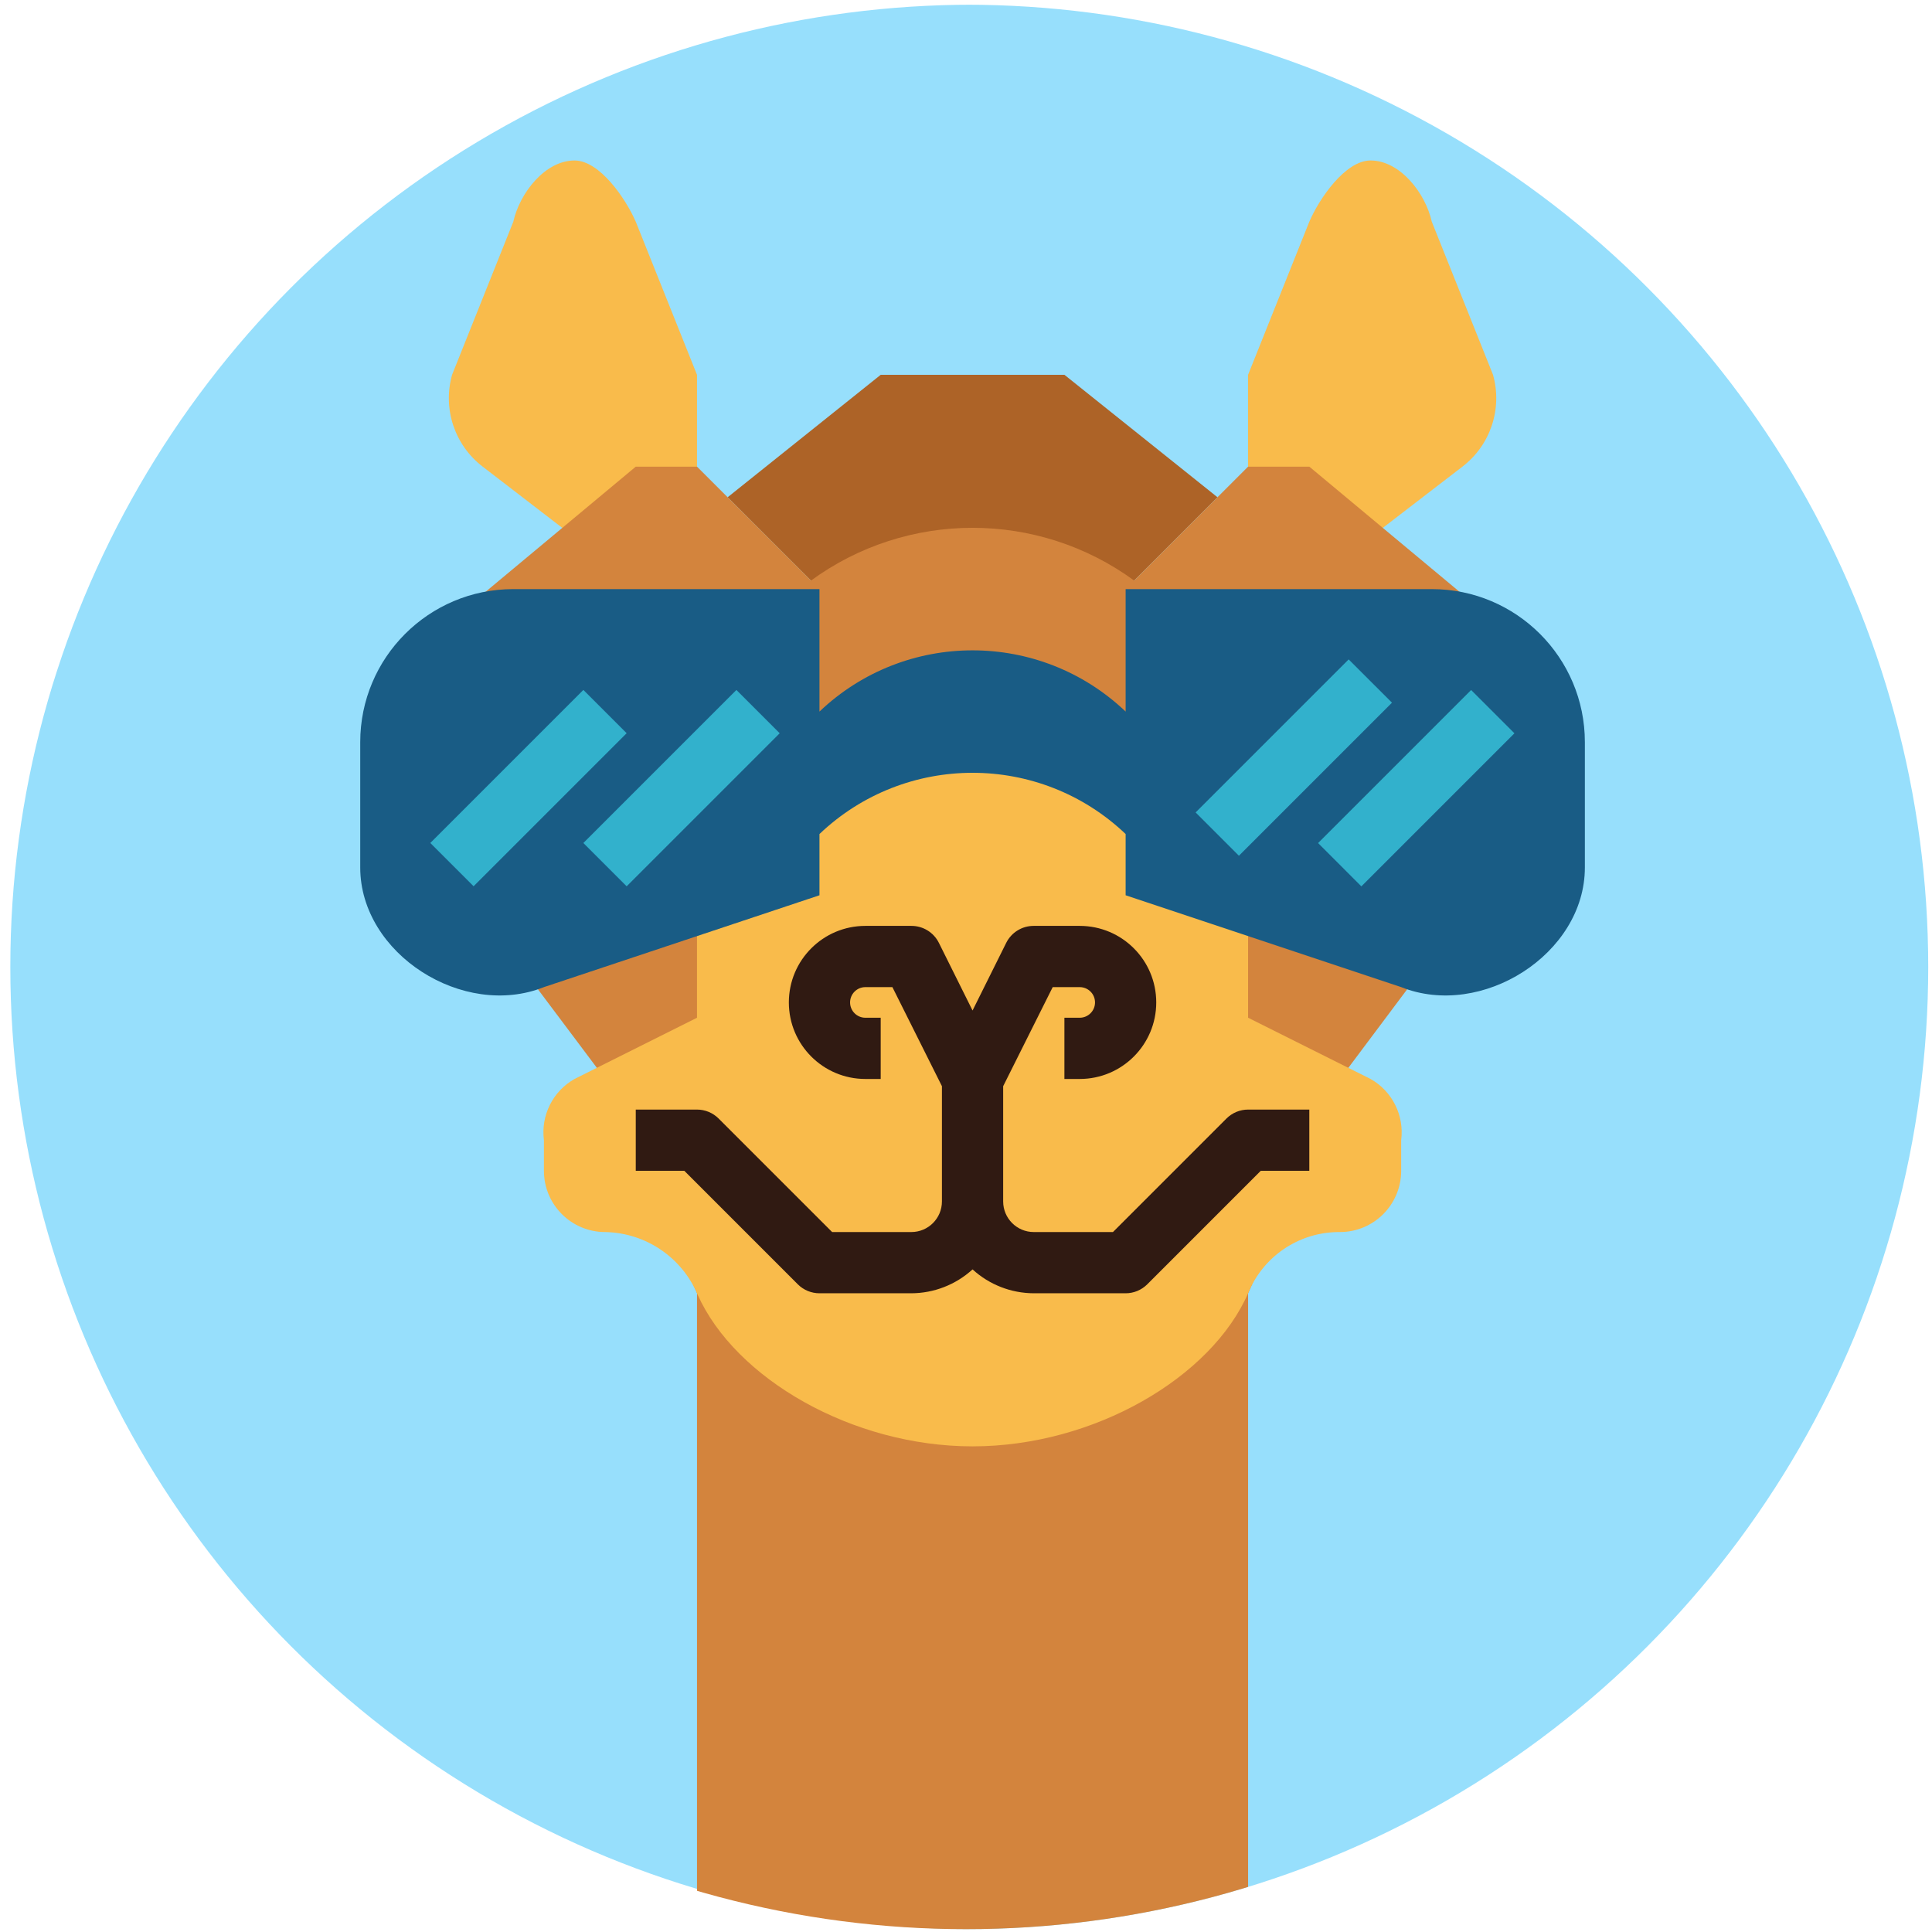 <?xml version="1.0" encoding="utf-8"?>
<!-- Generator: Adobe Illustrator 16.0.0, SVG Export Plug-In . SVG Version: 6.00 Build 0)  -->
<!DOCTYPE svg PUBLIC "-//W3C//DTD SVG 1.1//EN" "http://www.w3.org/Graphics/SVG/1.1/DTD/svg11.dtd">
<svg version="1.1" id="레이어_1" xmlns="http://www.w3.org/2000/svg" xmlns:xlink="http://www.w3.org/1999/xlink" x="0px"
	 y="0px" width="512px" height="512px" viewBox="0 0 512 512" enable-background="new 0 0 512 512" xml:space="preserve">
<g>
	<defs>
		<circle id="SVGID_1_" cx="256" cy="256.25" r="255"/>
	</defs>
	<clipPath id="SVGID_2_">
		<use xlink:href="#SVGID_1_"  overflow="visible"/>
	</clipPath>
	<circle clip-path="url(#SVGID_2_)" fill="#97DFFC" cx="257.737" cy="256.25" r="255"/>
	<g id="flat" clip-path="url(#SVGID_2_)">
		<path fill="#AD6327" d="M300.568,153.856l22.077-22.077l-40.567-32.455h-48.682l-40.568,32.455l22.076,22.077l42.833,10.377
			L300.568,153.856z"/>
		<path fill="#F9BB4B" d="M366.458,139.893l21.097-16.228c7.433-5.686,10.647-15.331,8.112-24.34l-16.227-40.568
			c-1.688-7.609-8.439-16.227-16.229-16.227c-6.693,0-13.606,10.11-16.228,16.227l-16.227,40.568v24.34L366.458,139.893z"/>
		<path fill="#F9BB4B" d="M149.014,139.893l-21.096-16.228c-7.436-5.686-10.649-15.331-8.114-24.34l16.228-40.568
			c1.688-7.609,8.438-16.227,16.227-16.227c6.653,0,13.566,10.11,16.227,16.227l16.228,40.568v24.34L149.014,139.893z"/>
		<path fill="#D3843D" d="M386.823,156.866l-39.839-33.201h-16.227l-30.19,30.191c-25.531-18.658-60.203-18.639-85.712,0.048
			l0.056-0.065l-30.197-30.174h-16.228l-39.837,33.201l-0.73,47.935l14.604,57.322l15.651,20.86l26.734,60.146l-0.194-0.334v170.321
			h146.044V342.731l26.556-59.732l15.637-20.876l14.602-65.436L386.823,156.866z"/>
		<path fill="#F9BB4B" d="M363.212,285.938l-32.454-16.227v-37.866l-32.453-27.043c-22.72-21.637-58.419-21.637-81.137,0
			l-32.454,27.043v37.866l-32.455,16.227c-5.758,3.251-8.968,9.668-8.113,16.227v8.113c0,8.964,7.265,16.228,16.227,16.228
			c10.744,0.195,20.361,6.715,24.52,16.625c9.979,22.206,40.933,40.169,72.844,40.169c32.154,0,63.342-18.237,73.07-40.688
			c3.973-9.637,13.31-15.973,23.732-16.105h0.463c8.962,0.055,16.27-7.168,16.323-16.13c0-0.031,0.001-0.064,0.001-0.098v-8.113
			C372.181,295.605,368.97,289.188,363.212,285.938z"/>
		<path fill="#301A12" d="M330.758,294.049c-2.152,0-4.215,0.858-5.736,2.379l-30.077,30.077h-20.982
			c-4.48,0-8.113-3.633-8.113-8.112v-30.541l13.128-26.255h7.157c2.239,0,4.057,1.814,4.057,4.057c0,2.239-1.817,4.058-4.057,4.058
			h-4.057v16.227h4.057c11.202,0,20.282-9.081,20.282-20.284c0-11.204-9.08-20.285-20.282-20.285h-12.172
			c-3.088-0.016-5.921,1.723-7.302,4.486l-8.924,17.938l-8.926-17.938c-1.381-2.763-4.213-4.502-7.302-4.486h-12.17
			c-11.204,0-20.284,9.081-20.284,20.285c0,11.203,9.081,20.284,20.284,20.284h4.056v-16.227h-4.056
			c-2.242,0-4.057-1.818-4.057-4.058c0-2.242,1.815-4.057,4.057-4.057h7.155l13.128,26.255v30.541c0,4.479-3.633,8.112-8.114,8.112
			h-20.983l-30.076-30.077c-1.521-1.521-3.585-2.379-5.736-2.379h-16.228v16.229h12.869l30.076,30.078
			c1.522,1.521,3.585,2.376,5.737,2.376h24.341c6.006-0.021,11.791-2.277,16.228-6.329c4.436,4.052,10.218,6.308,16.226,6.329
			h24.343c2.15,0,4.212-0.854,5.735-2.376l30.076-30.078h12.868v-16.229H330.758z"/>
		<path fill="#195C85" d="M379.441,156.119h-81.136v32.454c-22.72-21.635-58.419-21.635-81.137,0v-32.454h-81.136
			c-22.405,0-40.568,18.163-40.568,40.568v33.2c0,22.962,27.366,40.236,48.682,31.709l73.022-24.341v-16.228
			c22.717-21.637,58.417-21.637,81.137,0v16.228l73.021,24.341c21.314,8.526,48.682-8.748,48.682-31.709v-33.2
			C420.008,174.282,401.845,156.119,379.441,156.119z"/>
		<g>
			<path fill="#32B1CC" d="M114.037,223.396l40.561-40.562l11.473,11.474l-40.563,40.561L114.037,223.396z"/>
			<path fill="#32B1CC" d="M154.596,223.406l40.561-40.563l11.473,11.473l-40.561,40.561L154.596,223.406z"/>
			<path fill="#32B1CC" d="M316.852,215.308l40.561-40.561l11.475,11.472l-40.563,40.562L316.852,215.308z"/>
			<path fill="#32B1CC" d="M349.306,223.421l40.562-40.561l11.474,11.472l-40.563,40.563L349.306,223.421z"/>
		</g>
	</g>
</g>
</svg>
